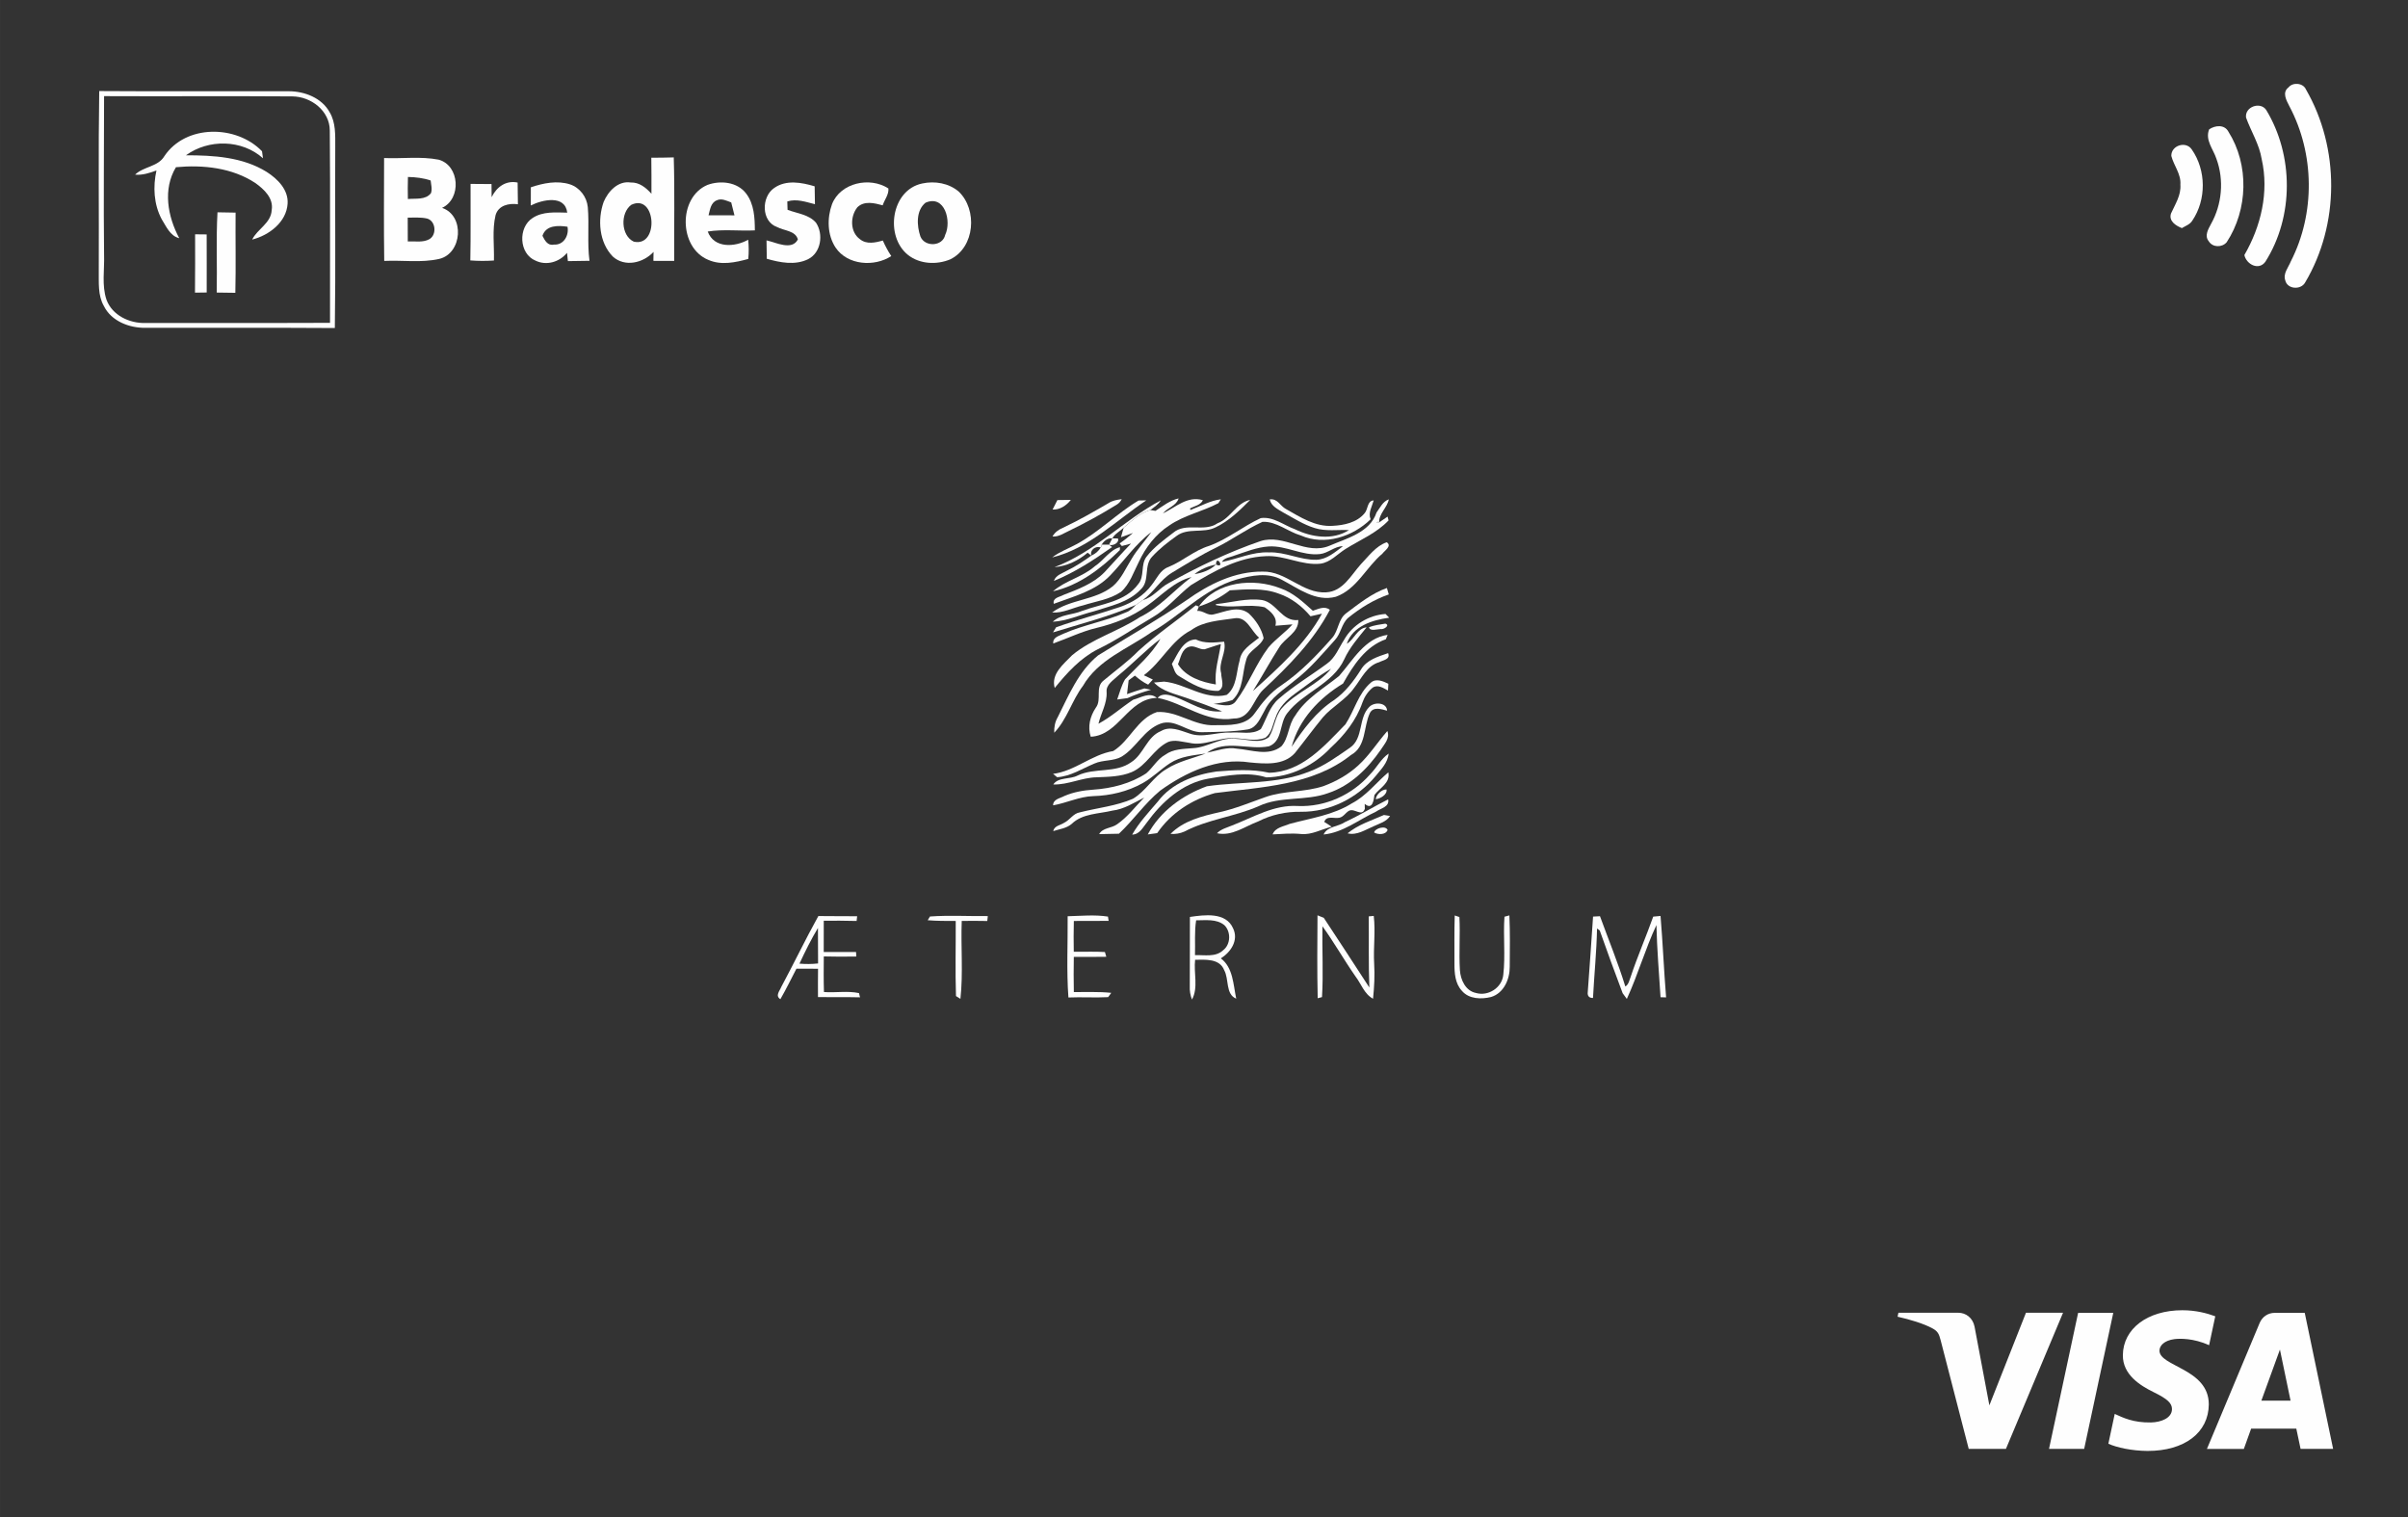 <?xml version="1.0" encoding="UTF-8"?>
<!DOCTYPE svg PUBLIC "-//W3C//DTD SVG 1.1//EN" "http://www.w3.org/Graphics/SVG/1.1/DTD/svg11.dtd">
<!-- Creator: CorelDRAW 2020 (64 Bit) -->
<svg xmlns="http://www.w3.org/2000/svg" xml:space="preserve" width="84.667mm" height="53.34mm" version="1.1" style="shape-rendering:geometricPrecision; text-rendering:geometricPrecision; image-rendering:optimizeQuality; fill-rule:evenodd; clip-rule:evenodd"
viewBox="0 0 8466.66 5334"
 xmlns:xlink="http://www.w3.org/1999/xlink"
 xmlns:xodm="http://www.corel.com/coreldraw/odm/2003">
 <rect x="0" y="0" width="8466.66" height="5334" fill="#333333" stroke="none"/>
 <defs>
  <style type="text/css">
   <![CDATA[
    .fil0 {fill:#FEFEFE;fill-rule:nonzero}
   ]]>
  </style>
 </defs>
 <g id="Camada_x0020_1">
  <g id="_2718612342784">
   <g id="__x0023_ffffffff">
   </g>
   <g id="__x0023_000000ff">
   </g>
   <g id="__x0023_828287ff">
    <path class="fil0" d="M8046.77 307.08c15.15,-18.74 51.29,-15.6 61.06,7.41 118.86,205.51 118.75,474.67 -2.92,678.94 -14.93,26.83 -62.18,23.8 -69.59,-6.96 -8.87,-24.58 10.78,-45.9 19.31,-67.45 86.31,-168.59 83.84,-378.59 -5.05,-545.6 -10.33,-20.43 -26.72,-48.38 -2.81,-66.34z"/>
    <path class="fil0" d="M7767.51 454.79c20.99,-14.26 53.66,-17.85 67.57,7.97 73.64,116.28 69.26,274.65 -6.06,389.14 -16.61,19.08 -49.49,18.52 -62.96,-3.71 -16.05,-19.41 -1.46,-42.76 8.19,-61.05 38.5,-68.7 46.13,-154.11 18.97,-228.3 -10.89,-34.35 -40.86,-66 -25.71,-104.05z"/>
    <g>
     <path class="fil0" d="M1350.48 555.69c63.76,2.7 128.86,-6.51 191.71,5.73 74.3,20.2 81.15,137.6 12.12,169.48 80.81,27.16 71.05,160.51 -9.99,179.48 -63.19,14.36 -129.07,3.92 -193.39,7.07 -1.68,-120.55 -0.67,-241.21 -0.45,-361.76l0 0zm83.85 66.56c-0.79,25.93 -0.79,51.75 -0.23,77.56 27.16,-2.81 62.18,4.15 81.26,-20.76 5.05,-14.48 0.12,-29.75 -1.12,-44.45 -25.81,-8.76 -52.86,-11.79 -79.91,-12.35l0 0zm-0.79 142.88c0,27.84 0,55.79 0.23,83.74 25.25,-1.24 52.97,4.94 76.09,-7.97 26.61,-15.72 22.56,-63.76 -7.96,-72.4 -22.34,-5.27 -45.57,-3.03 -68.36,-3.37z"/>
    </g>
    <path class="fil0" d="M2925.45 717.77c29.52,-75.43 133.34,-97.43 198.21,-55.11 2.14,21.21 -13.8,39.62 -20.09,59.26 -29.18,-7.85 -64.31,-16.84 -88.89,6.74 -25.93,32.1 -26.38,87.09 9.09,112.57 23.12,18.86 54.1,12.12 80.25,4.49 8.42,18.97 18.19,37.38 29.74,54.67 -59.37,38.94 -153.88,32.43 -195.74,-29.75 -29.41,-44.34 -30.42,-103.82 -12.57,-152.87z"/>
   </g>
   <g id="__x0023_8b8b8dff">
    <g>
     <path class="fil0" d="M347.27 952.47c1.02,-210.79 -1.79,-421.58 1.58,-632.26 222.12,1.57 444.47,0.11 666.71,0.68 55.44,0 115.94,23.34 143.66,74.07 21.44,36.14 19.53,79.58 19.53,120.1 -1.23,212.81 1.69,425.62 -1.46,638.32 -222.12,-1.58 -444.24,-0.12 -666.26,-0.68 -56.79,0.68 -119.65,-23.46 -145.91,-76.88 -21.44,-37.49 -17.29,-81.94 -17.85,-123.35l0 0zm18.64 -614.41c0.11,185.98 -2.25,371.85 0,557.72 1.79,52.64 -8.65,107.31 8.53,158.26 20.31,54.89 80.81,83.17 136.59,81.71 216.52,-0.67 432.92,0.45 649.32,-0.56 -0.56,-225.38 1.23,-450.87 -0.79,-676.13 -0.11,-69.6 -66.22,-119.88 -132.22,-120.1 -220.44,-1.69 -440.99,0.22 -661.43,-0.9z"/>
    </g>
    <path class="fil0" d="M4281.09 1839.84c45.68,-17.06 66.67,-72.96 114.71,-82.05 -36.59,36.48 -74.42,74.19 -121.67,96.42 -43.21,22 -96.98,0.22 -136.93,30.08 -30.42,21.66 -60.28,44.89 -85.53,72.39 -31.54,31.65 -7.41,85.19 -40.74,115.84 -43.33,46.24 -108.2,58.36 -165.89,77.33 -47.82,12.01 -93.61,33.56 -143.34,36.37 27.17,-26.61 69.26,-23.69 102.7,-38.05 68.02,-25.26 152.2,-31.43 198,-94.74 22.78,-27.04 7.4,-67.23 28.51,-95.4 25.7,-33.78 60.61,-59.04 94.05,-84.63 44.56,-38.27 109.1,-0.79 156.13,-33.56z"/>
    <g>
     <path class="fil0" d="M4183.78 3224.11c51.07,-7.41 126.83,-17.96 151.97,40.4 20.09,41.76 -8.31,83.4 -43.21,105.28 43.32,32.33 43.66,92.94 54.1,141.65 -38.16,-15.26 -24.8,-68.69 -42.2,-99.89 -15.83,-41.64 -66.22,-37.27 -102.37,-36.81 -5.5,46.01 12.01,98.09 -11,139.85 -5.95,-15.38 -8.53,-31.32 -7.74,-47.82 0.67,-80.92 -0.11,-161.85 0.45,-242.66l0 0zm21.88 11.89c-6.39,40.52 -2.69,81.6 -4.04,122.46 33.12,-1.24 72.18,7.97 98.89,-17.17 26.93,-20.54 28.17,-64.88 4.49,-88.23 -27.95,-23.01 -66,-16.83 -99.34,-17.06z"/>
    </g>
    <path class="fil0" d="M4632.4 3218.38c5.5,2.25 16.5,6.62 22,8.76 53.99,81.26 106.97,163.42 160.28,245.13 -3.25,-83.39 -1.12,-166.79 -2.13,-250.18 4.38,-0.45 13.25,-1.24 17.62,-1.57 6.74,55.89 -1.91,112.12 1.46,168.13 2.58,40.97 0.23,82.16 -3.93,123.02 -30.86,-16.28 -41.64,-52.42 -61.84,-78.57 -40.29,-57.8 -74.87,-119.31 -116.17,-176.22 -1.35,82.95 3.59,166.23 -1.46,249.06 -3.82,1.01 -11.34,3.03 -15.15,4.04 -2.25,-97.2 -1.35,-194.4 -0.68,-291.6z"/>
    <path class="fil0" d="M5601.27 3222.87c6.06,-0.33 18.29,-1.01 24.35,-1.35 29.86,82.28 63.42,163.43 89.12,247.16 12.13,-7.18 13.92,-22.22 18.86,-34.24 23.79,-71.49 53.99,-140.52 79.24,-211.46 6.4,-0.56 19.31,-1.68 25.7,-2.35 7.97,95.29 11.79,190.92 19.54,286.32 -4.95,-0.11 -14.71,-0.44 -19.54,-0.56 -5.38,-84.52 -12.46,-169.03 -14.48,-253.78 -39.39,84.3 -65.1,174.99 -104.04,259.73 -3.71,-5.05 -11,-15.04 -14.71,-20.09 -27.5,-73.18 -54.55,-146.59 -80.47,-220.33l-9.54 -7.07c-1.68,81.49 -9.99,162.64 -14.26,244.12 -11.89,0.23 -18.07,-5.05 -18.74,-15.94 6.62,-90.01 13.02,-180.03 18.97,-270.16z"/>
   </g>
   <g id="__x0023_818387ff">
    <path class="fil0" d="M7897.26 413.48c-5.16,-37.71 49.5,-57.46 70.6,-27.27 97.21,160.05 97.77,375.44 -2.69,534.15 -23.23,31.99 -66.67,9.32 -73.85,-23.57 58.47,-101.01 87.21,-221.67 60.94,-337.17 -8.3,-52.19 -37.37,-97.2 -55,-146.14z"/>
   </g>
   <g id="__x0023_828387ff">
    <path class="fil0" d="M577.93 549.07c75.09,-112.35 253.33,-110.56 343.35,-17.17 0.78,6.17 2.46,18.4 3.36,24.58 -73.85,-66.33 -191.48,-68.13 -270.83,-10.44 96.75,0 199.22,5.84 283.74,58.36 38.27,24.47 76.99,62.64 73.63,111.91 -4.15,65.1 -65.44,111.12 -124.48,126.05 18.08,-37.38 66.11,-57.25 68.58,-103.38 7.07,-41.98 -26.6,-73.18 -57.24,-95.29 -81.82,-53.99 -183.85,-64.65 -279.37,-55.79 -46.8,77.56 -29.18,173.64 11.56,249.63 -32.1,-7.63 -46.02,-41.75 -61.95,-67.12 -27.73,-52.3 -30.76,-113.93 -18.19,-170.94 -24.13,8.64 -49.04,17.17 -75.09,14.59 29.97,-29.07 80.71,-27.28 102.93,-64.99z"/>
    <path class="fil0" d="M7634.51 548.28c-0.9,-37.03 51.29,-53.53 71.83,-22.89 50.96,72.95 51.86,176.78 1.91,250.41 -8.19,13.47 -24.02,18.52 -36.59,26.26 -21.1,-8.3 -47.48,-24.92 -38.05,-51.85 14.48,-32.22 35.58,-63.76 32.78,-100.79 2.91,-37.27 -23.12,-66.9 -31.88,-101.14z"/>
    <g>
     <path class="fil0" d="M2290.05 554.57c26.38,0 52.64,-0.34 78.9,-1.12 3.71,121.33 0.79,242.66 1.58,363.88 -24.47,0.23 -48.83,0.12 -73.18,-0.11 0.11,-7.86 0.33,-23.68 0.56,-31.54 -36.14,39.17 -101.13,54.77 -143.33,16.28 -48.04,-49.39 -54.22,-128.97 -32.22,-191.71 15.72,-37.49 50.74,-75.43 95.3,-68.58 30.19,-1.12 53.98,18.41 72.84,39.62 0.22,-42.2 0.11,-84.52 -0.45,-126.72l0 0zm-70.37 165.56c-39.4,28.73 -36.71,108.42 8.64,129.52 89.9,20.65 78.68,-171.16 -8.64,-129.52z"/>
    </g>
    <g>
     <path class="fil0" d="M1866.45 658.51c44,-14.71 92.83,-24.81 138.17,-10.11 34.23,11.57 58.59,44.11 62.07,79.69 5.5,62.86 -2.35,126.16 5.95,188.91 -25.37,0.22 -50.62,0.45 -75.88,1.12 -0.78,-7.3 -2.35,-21.89 -3.14,-29.19 -26.37,32.44 -72.28,46.25 -110.89,27.39 -58.37,-24.13 -61.85,-116.84 -10.1,-149.84 35.91,-23.79 80.92,-19.53 121.78,-18.74 -7.52,-63.76 -88,-45.68 -128.07,-25.26 0.11,-21.32 0.23,-42.65 0.11,-63.97l0 0zm40.86 170.6c7.97,15.94 18.41,35.92 40.18,30.87 34.23,2.47 53.88,-31.99 47.82,-62.74 -32.33,-4.83 -75.66,-6.18 -88,31.87z"/>
    </g>
    <g>
     <path class="fil0" d="M2487.48 650.2c45.57,-16.72 105.17,-10.66 136.04,30.42 28.17,36.92 30.3,84.96 30.64,129.41 -55.22,2.7 -111,-4.71 -165.78,4.04 22,60.05 95.85,55.11 142.21,28.85 2.36,22.45 2.58,45.01 0.34,67.57 -45.46,12.46 -95.74,23.23 -140.76,3.14 -103.82,-42.76 -106.4,-219.54 -2.69,-263.43l0 0zm3.82 106.74c30.3,0.22 60.72,0.22 91.14,0.22 -3.93,-15.15 -7.75,-30.3 -11.45,-45.45 -16.16,-5.73 -33.56,-15.49 -50.73,-7.41 -21.44,8.42 -23.8,33.56 -28.96,52.64z"/>
    </g>
    <path class="fil0" d="M762 1028.68c1.91,-94.06 -2.58,-188.34 2.7,-282.18 21.1,0.56 42.42,0.9 63.64,1.13 -0.79,93.94 1.35,188 -0.9,281.95 -21.78,-0.46 -43.66,-0.68 -65.44,-0.9z"/>
   </g>
   <g id="__x0023_000102ff">
   </g>
   <g id="__x0023_838386ff">
    <path class="fil0" d="M1728.62 693.3c16.95,-35.47 50.29,-60.16 91.37,-51.41 0.56,25.48 0.78,50.85 1.01,76.33 -31.54,-4.38 -68.58,3.59 -78.57,38.27 -12.35,52.08 -4.27,106.41 -5.73,159.49 -27.72,1.91 -55.45,1.91 -83.06,-0.33 1.91,-89.68 0.45,-179.36 0.9,-269.04 24.47,0.34 49.05,0.56 73.63,0.56 0.12,15.38 0.34,30.75 0.45,46.13z"/>
    <path class="fil0" d="M3269.8 3222.54c67.57,-4.83 135.59,-0.68 203.38,-1.46 -0.56,4.37 -1.46,13.01 -1.91,17.28 -29.97,-0.56 -59.93,-0.67 -89.79,-0.22 -3.48,91.25 5.39,183.29 -4.6,273.98l-15.6 -9.77c-2.92,-87.88 -0.45,-176.1 -0.9,-264.1 -32.89,-0.11 -65.77,0.22 -98.55,-2.58l7.97 -13.13z"/>
   </g>
   <g id="__x0023_828286ff">
    <path class="fil0" d="M2721.84 661.2c41.98,-29.97 96.53,-19.87 142.55,-6.06 0.33,20.99 0.67,41.98 1.01,62.97 -31.77,-7.97 -64.43,-20.1 -97.21,-9.77 0.23,7.41 0.68,22.11 0.91,29.41 33.89,13.02 75.08,16.27 100,45.34 27.05,40.3 17.85,105.62 -28.06,128.41 -45.79,22.22 -98.32,11.78 -145.01,-1.58 -0.34,-21.55 -0.68,-43.21 -0.9,-64.76 32.88,7.19 89.45,37.04 110.22,-3.25 -8.53,-31.43 -48.94,-30.31 -73.18,-43.66 -56.01,-19.65 -55.67,-105.96 -10.33,-137.05z"/>
   </g>
   <g id="__x0023_818286ff">
    <g>
     <path class="fil0" d="M3242.64 645.15c44,-9.54 93.16,-1.35 128.07,28.28 67,63.87 57.13,196.09 -29.3,238.4 -47.59,19.98 -107.08,17.4 -148.61,-15.26 -82.49,-65.55 -59.82,-228.63 49.84,-251.42l0 0zm11.45 67.68c-33.9,27.61 -30.76,80.81 -17.96,118.42 14.93,38.16 78.34,36.02 87.21,-5.39 22.9,-47.14 -0.9,-142.88 -69.25,-113.03z"/>
    </g>
   </g>
   <g id="__x0023_010303ff">
   </g>
   <g id="__x0023_000002ff">
   </g>
   <g id="__x0023_7f8386ff">
    <path class="fil0" d="M686.02 823.84c10.1,0.11 30.42,0.33 40.63,0.44 0.45,68.02 0,136.15 0.11,204.17 -10.32,0.11 -30.87,0.45 -41.19,0.56 0.67,-68.46 0.67,-136.82 0.45,-205.17z"/>
   </g>
   <g id="__x0023_8d8d8fff">
    <path class="fil0" d="M3717.87 1758.35c15.71,-0.45 31.42,-0.67 47.25,-0.67 -15.15,19.64 -38.5,35.24 -64.2,34.01 5.5,-11.22 11.22,-22.34 16.95,-33.34z"/>
    <g>
     <path class="fil0" d="M4464.49 1756c27.5,-4.05 36.82,23.45 57.36,34.01 50.39,28.5 103.15,63.08 163.65,58.92 40.29,-2.02 85.07,-11.34 112.23,-44 12.91,-13.91 8.76,-44.22 32.22,-45.34 -5.95,21.66 -20.21,43.44 -10.78,66.33 -62.85,61.29 -161.62,93.72 -245.24,56.91 -45.8,-13.25 -85.98,-50.28 -134.8,-48.04 -56.35,25.48 -106.41,62.63 -161.86,90.02 -54.43,26.26 -105.73,58.14 -157.36,89.34 -40.4,24.69 -63.52,68.24 -101.69,95.74 -8.08,5.5 -16.05,11.11 -23.9,16.84 -93.84,41.3 -194.07,66.56 -291.83,96.86 2.69,-4.49 8.08,-13.35 10.77,-17.85 73.75,-26.59 149.96,-46.24 224.26,-71.38 43.44,-14.93 84.29,-40.29 112.02,-77.67 17.96,-22.22 29.52,-52.64 58.59,-62.97 50.06,-20.31 90.91,-58.36 142.88,-74.19 65.21,-23.46 119.31,-68.8 181.83,-97.76 44.11,-6.4 80.93,25.14 120.43,39.17 58.37,28.4 132.34,39.62 189.69,2.92 -39.96,-1.8 -80.92,5.05 -119.65,-6.96 -39.95,-12.12 -75.2,-35.13 -111.45,-55 -18.86,-11.44 -42.21,-21.99 -47.37,-45.9l0 0zm284.98 98.88c5.05,3.93 5.05,3.93 0,0z"/>
    </g>
    <path class="fil0" d="M4784.83 1983.96c27.38,-28.29 52.3,-63.64 90.8,-77.34 19.87,12.69 -7.41,29.52 -15.15,40.19 -57.02,47.7 -90.24,125.37 -163.65,151.52 -70.04,18.63 -131.1,-28.73 -189.35,-59.49 -48.94,-27.38 -107.19,-15.37 -158.37,-1.57 -115.95,33.11 -197.88,127.4 -300.36,185.54 -83.62,58.47 -187.78,96.41 -241.09,188.9 -39.17,51.63 -55.78,117.85 -100.91,164.66 -0.78,-19.09 2.47,-37.83 12.24,-54.44 38.72,-76.89 73.18,-161.63 141.76,-217.3 103.93,-64.43 210.11,-125.37 311.24,-194.29 78.12,-55.89 169.26,-101.58 267.58,-100.45 82.39,-2.36 140.53,78.11 223.48,72.84 58.81,-3.26 86.98,-60.05 121.78,-98.77z"/>
    <g>
     <path class="fil0" d="M4120.36 2334.37c20.54,-33.56 37.6,-83.73 83.62,-86.2 31.54,15.6 66.11,11 100.01,8.08 9.76,37.83 -21.44,72.96 -10.22,111.24 0,20.54 14.48,49.27 -9.65,61.73 -50.4,1.57 -95.85,-25.48 -137.27,-51.07 -16.84,-8.42 -19.42,-28.29 -26.49,-43.78l0 0zm115.16 -51.4c-18.97,1.9 -35.47,-15.16 -54.44,-8.87 -26.82,8.08 -29.4,39.51 -39.28,61.28 27.27,44.79 83.84,63.42 133.12,71.28 -5.05,-48.83 10.77,-94.62 17.73,-141.99 -19.42,5.16 -38.05,12.57 -57.13,18.3z"/>
    </g>
    <path class="fil0" d="M4820.41 2399.92c18.07,-15.71 42.65,-4.6 61.06,4.27 -0.23,5.95 -0.9,17.84 -1.24,23.91 -16.38,-8.76 -35.35,-22.34 -53.76,-10.33 -16.73,13.47 -28.85,32.1 -36.03,52.19 -21.44,62.41 -63.53,115.27 -111.68,159.27 -58.25,61.96 -140.41,102.92 -226.17,104.16 -66.56,-20.88 -137.15,-6.62 -204.16,4.49 -91.36,16.16 -163.2,81.6 -215.95,154.22 -14.15,17.28 -25.59,42.09 -51.75,42.54 24.58,-42.88 58.48,-79.02 90.47,-116.4 48.15,-64.08 128.85,-94.39 205.74,-105.5 61.62,-4.72 124.36,-9.43 185.31,4.37 115.27,-2.24 194.4,-94.28 268.36,-170.26 31.66,-47.71 44.68,-108.54 89.8,-146.93z"/>
    <path class="fil0" d="M4814.57 2485.56c17.18,-18.07 60.95,-16.5 62.52,13.25 -19.87,-5.17 -48.38,-15.38 -60.5,8.3 -23.12,48.49 -12.01,117.74 -66.56,147.71 -135.13,107.42 -314.72,112.47 -478.37,133.79 -81.15,22.67 -155.12,70.6 -202.82,140.64 -8.3,1.23 -24.91,3.59 -33.22,4.83 43.21,-81.27 122.79,-138.51 207.76,-169.37 120.21,-17.52 246.81,-5.73 361.52,-52.31 51.75,-19.19 96.53,-52.3 141.54,-83.28 48.38,-33 28.62,-104.61 68.13,-143.56z"/>
    <g>
     <path class="fil0" d="M2877.41 3220.96c45.45,0.9 90.91,0 136.37,0.68 -0.45,4.15 -1.46,12.45 -1.91,16.61 -38.5,-1.12 -77,-1.01 -115.49,-0.9 -0.23,36.7 -0.34,73.41 -0.12,110.11 37.83,0 75.77,-0.11 113.59,-0.11 0.34,3.92 0.79,12.01 1.01,15.93 -38.16,0.79 -76.32,0.57 -114.37,-0.33 -0.34,41.64 -0.79,83.39 0.56,125.15 40.74,3.14 83.39,-4.83 123.24,3.81 0.9,3.71 2.69,11.11 3.59,14.82 -49.27,-1.24 -98.55,-0.11 -147.82,-0.79 -0.11,-33.33 -0.22,-66.55 0.22,-99.67 -25.36,-0.11 -50.73,-0.33 -75.98,-0.22 -18.63,35.92 -36.26,72.28 -56.46,107.3 -19.42,-12.23 -1.79,-29.74 3.25,-43.32 44.34,-82.5 84.75,-167.13 130.32,-249.07l0 0zm-66.45 167.35c21.77,1.8 43.66,1.8 65.44,-0.67 -0.68,-41.53 0.22,-83.17 -0.45,-124.7 -24.25,40.41 -45.12,82.61 -64.99,125.37z"/>
    </g>
    <path class="fil0" d="M5114.93 3218.94c4.15,1.35 12.23,4.04 16.39,5.5 3.25,62.18 -2.03,124.59 1.79,186.88 2.25,34.01 19.87,72.85 56.68,80.14 42.99,12.46 91.37,-18.63 95.86,-63.64 7.85,-67.9 -0.68,-136.48 4.15,-204.5l17.28 -4.6c2.58,60.05 1.8,120.1 1.24,180.14 0.45,43.78 -20.65,93.28 -65.66,106.75 -34.35,8.53 -77.67,7.52 -102.37,-21.55 -24.13,-25.59 -26.48,-62.75 -26.37,-95.86 0.22,-56.45 -0.9,-112.91 1.01,-169.26z"/>
   </g>
   <g id="__x0023_919296ff">
    <path class="fil0" d="M3897.11 1769.35c13.92,-9.31 30.53,-12.12 46.92,-14.14 -4.04,8.31 -10.1,14.71 -17.96,19.31 -53.99,33.67 -109.77,64.09 -166.9,91.81 -18.74,8.42 -36.81,22.11 -58.48,19.98 8.08,-14.59 21.33,-24.13 36.37,-30.42 54.88,-25.81 107.64,-55.9 160.05,-86.54z"/>
    <path class="fil0" d="M3784.76 1913.7c78.79,-42.43 141.87,-108.09 218.42,-153.78 6.74,-0.11 20.43,-0.44 27.16,-0.56 -106.63,71.39 -203.04,169.6 -330.88,200.69 25.7,-20.09 56.9,-30.87 85.3,-46.35z"/>
    <path class="fil0" d="M4837.13 2810.05c1.57,-15.83 21.55,-35.13 37.94,-34.12 3.14,18.07 -22.22,32.89 -37.94,34.12z"/>
    <path class="fil0" d="M4728.71 2890.75c52.08,-24.02 100.9,-54.32 152.08,-80.14 5.39,26.83 -26.26,31.21 -42.31,43.1 -60.72,28.06 -116.4,74.08 -184.64,80.48 13.14,-29.18 51.18,-27.05 74.87,-43.44z"/>
    <path class="fil0" d="M4738.14 2930.15c36.81,-30.65 84.51,-45.24 127.95,-64.54 5.39,0.9 16.16,2.69 21.55,3.48 -13.13,20.54 -37.26,26.26 -57.8,36.14 -29.41,12.12 -58.26,33 -91.7,24.92z"/>
   </g>
   <g id="__x0023_cccdcfff">
    <path class="fil0" d="M3707.65 1994.17c139.63,-51.86 243.68,-165.44 373.88,-234.81 -9.1,14.48 -23.46,24.02 -37.04,33.9 -36.59,10.66 -65.44,37.94 -93.72,62.3 -13.02,12.57 -30.76,20.98 -39.74,37.37 -15.71,-2.24 -29.96,9.2 -37.49,22 -0.89,2.58 -2.69,7.63 -3.59,10.21 -17.4,-7.4 -39.51,9.55 -32.66,28.4l-13.02 -10.21c-32.66,27.61 -73.63,47.59 -116.62,50.84z"/>
   </g>
   <g id="__x0023_5a5b5dff">
    <path class="fil0" d="M4062.67 1796.29c25.82,-16.84 50.62,-36.7 81.38,-43.77 -7.86,26.15 -39.06,32.55 -55.23,52.64 45.46,-21.55 85.53,-62.63 140.64,-46.36 -8.53,17.74 -29.75,20.32 -45.23,28.96l1.34 5.5c35.36,-13.13 68.81,-32.89 106.97,-37.6l-8.64 13.58c-56.12,29.63 -120.55,42.2 -173.19,78.68 -47.37,30.53 -82.61,76.66 -106.29,127.28 -18.75,36.37 -31.43,78.35 -63.19,106.07 -39.51,26.83 -88.23,33 -132.79,47.25 -36.36,8.42 -70.93,27.84 -109.09,25.15 62.29,-47.03 151.63,-42.21 213.37,-92.38 30.08,-25.81 45.46,-63.41 66.11,-96.3 19.75,-33.67 46.91,-62.07 69.25,-94.06 -56.12,42.43 -95.85,101.47 -144.01,151.75 -52.75,55.67 -129.63,74.42 -199,100.46 -4.83,-21.67 20.54,-23.57 33.56,-31.09 51.29,-19.87 105.17,-39.51 144.46,-79.69 31.42,-33.45 61.73,-68.02 93.6,-101.13 1.35,-1.57 3.93,-4.61 5.28,-6.06 1.68,-2.02 4.94,-6.06 6.62,-8.09 5.95,-7.18 5.95,-7.18 0,0 -1.68,2.03 -4.94,6.07 -6.62,8.09 -1.35,1.45 -3.93,4.49 -5.28,6.06 -8.08,2.13 -24.13,6.51 -32.21,8.64l-7.86 -9.09c16.5,-11.11 31.88,-23.69 46.92,-36.82 -10.55,3.82 -31.65,11.23 -42.2,15.04l9.43 -33.44c28.28,-24.36 57.13,-51.64 93.72,-62.3l18.18 3.03z"/>
   </g>
   <g id="__x0023_8a8b8dff">
    <g>
     <path class="fil0" d="M4839.94 1802.13c12.46,-16.84 21.88,-38.84 43.21,-46.36 -5.72,29.63 -35.24,50.51 -34.01,81.15l-4.6 -2.47 -4.6 4.72c0.11,1.79 0.45,5.39 0.67,7.18l-0.67 -7.18c2.24,-0.56 6.96,-1.69 9.2,-2.25 7.41,-5.05 22.23,-15.37 29.63,-20.43l3.48 13.36c-41.75,44.45 -99.67,68.24 -150.62,100.01 -29.19,18.07 -53.66,47.48 -89.24,52.19 -65.66,6.96 -126.27,-30.42 -191.82,-26.49 -96.97,3.7 -182.95,52.98 -263.43,102.14 -46.46,36.14 -83.73,83.73 -135.36,113.25 -63.75,37.38 -124.58,79.58 -191.37,111.68 -61.73,31.2 -108.98,83.4 -151.97,136.37 -13.81,-49.49 30.86,-83.5 61.06,-115.05 70.71,-58.7 162.07,-83.61 238.28,-133.9 70.15,-34.12 120.21,-95.06 181.83,-141.08 -61.95,15.6 -105.73,65.32 -156.23,100.9 -52.87,38.95 -115.05,62.97 -178.47,78.12 -52.53,12.68 -101.01,36.7 -151.63,54.55 -2.14,-23.01 22.1,-26.49 36.81,-34.68 70.71,-31.09 147.71,-43.78 218.42,-74.53 14.7,-4.72 25.14,-16.16 35.81,-26.6 7.85,-5.73 15.82,-11.34 23.9,-16.84 36.71,-9.31 58.59,-42.87 91.14,-59.71 103.49,-57.92 210.9,-109.1 323.14,-147.71 82.05,-25.93 160.62,51.07 242.44,16.28 60.84,-26.38 141.76,-46.14 165,-116.62l0 0zm-500.15 151.52c-14.81,6.4 -34.9,6.63 -43.55,22.34 55.23,-10.33 107.98,-36.37 165.33,-33.68 57.36,-2.35 110.11,27.51 167.24,25.94 36.59,-1.13 65.22,-26.94 93.05,-47.71 -29.52,0.11 -51.97,24.58 -80.81,27.61 -62.07,7.07 -118.3,-30.53 -180.04,-26.71 -42.2,2.69 -81.6,19.19 -121.22,32.21l0 0zm-64.2 31.43c33.79,15.82 0.34,-37.82 0,0l0 0zm-75.65 33.67c27.72,-4.26 55,-14.03 75.65,-33.67 -27.5,5.16 -53.76,16.16 -75.65,33.67z"/>
    </g>
   </g>
   <g id="__x0023_a6a8acff">
   </g>
   <g id="__x0023_b1b2b6ff">
   </g>
   <g id="__x0023_d7d8daff">
   </g>
   <g id="__x0023_bebfc2ff">
   </g>
   <g id="__x0023_fafafaff">
   </g>
   <g id="__x0023_929497ff">
   </g>
   <g id="__x0023_9c9ea1ff">
   </g>
   <g id="__x0023_1f1f21ff">
   </g>
   <g id="__x0023_c9caccff">
   </g>
   <g id="__x0023_eaebecff">
   </g>
   <g id="__x0023_070709ff">
    <path class="fil0" d="M4844.54 1834.45l4.6 2.47c-2.24,0.56 -6.96,1.69 -9.2,2.25l4.6 -4.72z"/>
   </g>
   <g id="__x0023_d8d9dbff">
   </g>
   <g id="__x0023_19191bff">
    <path class="fil0" d="M4840.61 1846.35c-0.22,-1.79 -0.56,-5.39 -0.67,-7.18l0.67 7.18z"/>
   </g>
   <g id="__x0023_252628ff">
    <path class="fil0" d="M4749.47 1854.88c5.05,3.93 5.05,3.93 0,0z"/>
   </g>
   <g id="__x0023_e2e3e7ff">
    <path class="fil0" d="M3930.67 1893.38c9.43,-5.16 9.43,-5.16 0,0z"/>
   </g>
   <g id="__x0023_1a1b1dff">
    <path class="fil0" d="M3988.59 1897.08c5.95,-7.18 5.95,-7.18 0,0z"/>
   </g>
   <g id="__x0023_8e8f93ff">
    <path class="fil0" d="M3911.03 1892.93c4.94,0.11 14.71,0.34 19.64,0.45 6.4,15.26 -19.41,27.95 -31.31,21.77 2.92,-5.61 8.76,-16.72 11.67,-22.22z"/>
    <path class="fil0" d="M4817.49 2722.5c23.12,-23.01 37.71,-54.1 64.99,-72.73 -2.92,32.77 -27.28,55.9 -46.58,80.03 -63.64,76.55 -160.73,125.48 -260.96,124.59 -52.76,-1.13 -104.72,10.32 -151.64,34.23 -46.8,17.28 -91.7,52.64 -144.23,41.19 14.37,-14.93 35.02,-19.75 53.54,-27.5 74.64,-28.95 147.26,-73.4 230.54,-68.24 96.3,4.15 191.37,-39.29 254.34,-111.57z"/>
   </g>
   <g id="__x0023_121315ff">
    <path class="fil0" d="M3981.97 1905.17c1.68,-2.02 4.94,-6.06 6.62,-8.09 -1.68,2.03 -4.94,6.07 -6.62,8.09z"/>
   </g>
   <g id="__x0023_0c0d0fff">
    <path class="fil0" d="M3976.69 1911.23c1.35,-1.57 3.93,-4.61 5.28,-6.06 -1.35,1.45 -3.93,4.49 -5.28,6.06z"/>
   </g>
   <g id="__x0023_111214ff">
    <path class="fil0" d="M3869.95 1925.14c0.9,-2.58 2.7,-7.63 3.59,-10.21l1.24 5.61 -4.83 4.6z"/>
   </g>
   <g id="__x0023_7e7f83ff">
    <path class="fil0" d="M3873.54 1914.93c6.51,0.11 19.31,0.11 25.82,0.22l10.78 8.42c-64.54,45.57 -131.21,89.23 -204.62,118.98 7.07,-20.88 29.63,-26.27 46.58,-36.37 30.19,-14.48 57.92,-33.22 85.19,-52.64 13.58,-5.95 25.25,-15.38 32.66,-28.4l4.83 -4.6 -1.24 -5.61z"/>
    <path class="fil0" d="M3753.9 3221.64c47.14,-1.12 94.84,-6.06 141.76,1.23 0.56,3.71 1.79,11.34 2.35,15.04 -40.85,0.23 -81.6,0 -122.34,0.34 -0.9,36.03 -0.9,72.17 -0.23,108.2 36.49,0.78 72.96,-1.35 109.44,1.01 1.23,4.27 3.7,12.57 4.94,16.72 -38.05,0.68 -76.21,0.34 -114.26,0.34 -0.56,41.19 -0.9,82.5 0.11,123.69 43.88,0.56 87.77,-1.91 131.55,2.8 -2.81,3.71 -8.31,11.34 -11,15.05 -46.47,2.47 -93.05,-0.79 -139.63,1.23 -6.96,-94.95 -1.91,-190.47 -2.69,-285.65z"/>
   </g>
   <g id="__x0023_808183ff">
    <path class="fil0" d="M3937.86 1923.91c1.68,-1.01 4.94,-3.03 6.62,-4.04 -1.68,1.01 -4.94,3.03 -6.62,4.04z"/>
   </g>
   <g id="__x0023_010103ff">
   </g>
   <g id="__x0023_848587ff">
    <path class="fil0" d="M3849.41 1991.03c30.98,-19.98 52.64,-57.92 88.45,-67.12l-0.45 10.32c-66,64.77 -143.45,124.48 -235.03,144.91 43.32,-37.83 103.37,-49.72 147.03,-88.11z"/>
    <path class="fil0" d="M4732.97 2156.47c45.12,-33.67 89.68,-69.93 143.45,-89.01 2.13,7.53 4.37,15.04 6.62,22.68 -52.64,18.18 -100.35,47.81 -143.33,82.72 -22.9,20.88 -25.03,55.33 -46.13,77.67 -44.45,49.27 -87.21,100.79 -140.19,141.31 -38.28,32.21 -84.18,59.27 -106.63,105.96 -15.04,24.91 -25.93,59.48 -57.92,66.67 -53.87,8.86 -108.87,9.2 -163.31,10.1 -50.73,1.12 -93.38,-48.71 -144.9,-30.2 -58.26,21.22 -84.74,83.96 -135.81,115.39 -29.52,17.51 -66.11,11.22 -96.98,25.03 -42.88,17.85 -83.51,44.9 -130.87,48.04 -3.59,-2.92 -10.78,-8.87 -14.37,-11.79 76.77,-9.54 135.48,-67.68 211.58,-80.25 58.81,-36.14 84.74,-114.26 153.54,-137.04 71.72,-5.28 131.77,49.94 203.49,46.13 48.38,-0.34 109.44,3.59 140.42,-41.87 26.15,-37.38 55.22,-73.18 93.94,-98.43 68.24,-46.47 125.26,-106.41 179.59,-168.03 21.32,-25.25 20.2,-64.42 47.81,-85.08z"/>
   </g>
   <g id="__x0023_e0e2e2ff">
   </g>
   <g id="__x0023_313133ff">
   </g>
   <g id="__x0023_ebecedff">
   </g>
   <g id="__x0023_6b6c6eff">
    <g>
     <path class="fil0" d="M4215.09 2132.68c61.96,-88.67 191.93,-101.58 287.56,-63.98 44.45,15.38 79.02,47.93 113.37,78.79 19.19,-6.06 41.08,-18.18 59.82,-3.25 -57.35,109.32 -145.35,197.88 -234.69,281.27 -35.14,33.34 -43.22,102.03 -103.15,100.91 -97.88,15.82 -176.45,-55.23 -267.59,-72.51 15.49,-18.86 41.08,-10.44 60.39,-3.93 54.32,19.98 105.17,57.69 166.01,51.18 -40.97,-17.06 -82.62,-32.1 -124.37,-46.91 -39.84,-14.6 -84.51,-22 -114.93,-54.33 8.86,-0.78 26.6,-2.47 35.46,-3.25 75.32,6.84 142.89,66.22 220.22,46.69 36.26,-28.06 33.22,-80.25 45.35,-120.66 4.94,-38.5 41.53,-58.37 68.58,-80.59 -28.96,-23.23 -42.54,-76.32 -87.89,-67.91 -51.74,7.75 -107.64,9.88 -151.52,41.87 -70.15,36.37 -103.71,112.24 -166.01,158.26 10.55,4.94 21.1,9.99 31.76,15.04 -4.15,4.49 -12.34,13.47 -16.49,17.96 -17.29,-8.08 -32.44,-19.53 -46.7,-31.76 -5.5,4.15 -16.5,12.46 -21.99,16.61 -1.91,16.05 -3.82,32.32 -5.62,48.49 20.21,-7.19 40.63,-13.92 61.17,-20.1 5.84,1.24 17.29,3.6 23.13,4.72 -28.29,7.97 -56.13,17.29 -82.72,29.41 -9.1,1.23 -27.17,3.7 -36.15,4.94 8.53,-23.69 14.71,-48.83 27.5,-70.72 42.99,-46.02 93.05,-87.1 124.48,-142.54 -52.19,39.73 -97.54,87.66 -148.39,129.19 -16.83,16.5 -43.55,31.09 -40.74,58.36 1.91,39.4 -19.87,73.52 -28.73,110.78 44,-23.34 80.81,-57.24 122.23,-84.4 26.6,-6.85 57.91,-28.62 83.06,-6.29 -101.7,2.02 -132.9,131.55 -232.34,136.49 -11.68,-35.47 -2.36,-71.95 17.84,-102.14 22.12,-28.62 -4.04,-72.06 27.84,-95.97 40.74,-34.34 84.29,-65.32 121.78,-103.6 63.53,-57.91 135.25,-106.18 201.92,-160.5 2.7,1.12 7.86,3.25 10.55,4.38 -1.46,3.81 -4.26,11.56 -5.72,15.37 20.76,-2.02 36.59,17.74 57.13,12.35 40.29,-8.75 86.65,-32.66 124.48,-3.37 24.24,23.12 45.23,53.88 52.08,86.88 -11.79,30.75 -52.2,41.86 -60.95,74.86 -15.04,47.48 -9.32,106.4 -48.83,142.77 -21.32,7.63 -44.22,9.54 -66.33,13.92 26.26,0.56 61.06,15.49 79.24,-11.11 44.34,-58.7 69.48,-129.53 113.93,-188.12 25.36,-29.74 58.47,-51.52 84.4,-80.81 -20.2,1.35 -40.18,3.14 -60.16,4.83 8.3,-29.52 -15.94,-50.29 -37.72,-64.99 -56.11,-13.14 -115.49,5.05 -171.39,-7.63l0 -3.49c53.99,-5.16 108.2,-22.1 162.98,-14.14 50.96,9.77 69.14,76.66 126.61,70.15 1.79,44.56 -47.15,62.52 -67.46,96.53 -32.1,50.06 -60.39,102.48 -91.93,152.99 89.91,-81.49 183.52,-164.21 242.67,-271.85 -10.1,2.36 -30.2,6.85 -40.3,9.09 -29.85,-35.47 -67.57,-64.99 -111.9,-79.69 -54.88,-20.54 -114.49,-15.15 -171.62,-11.56 -32.66,25.25 -70.04,44.44 -109.21,57.02l0 0zm-165.78 180.71c5.62,5.83 5.62,5.83 0,0z"/>
    </g>
   </g>
   <g id="__x0023_adaeb2ff">
   </g>
   <g id="__x0023_bcbdc0ff">
   </g>
   <g id="__x0023_fbfbfcff">
   </g>
   <g id="__x0023_e5e6e8ff">
   </g>
   <g id="__x0023_cacbcdff">
   </g>
   <g id="__x0023_b3b3b6ff">
   </g>
   <g id="__x0023_2e2e30ff">
   </g>
   <g id="__x0023_c7c9caff">
   </g>
   <g id="__x0023_737476ff">
    <path class="fil0" d="M4726.69 2248.4c29.18,-51.52 86.2,-85.64 144.9,-89.57 3.14,3.25 9.54,9.88 12.8,13.13 -58.82,8.08 -127.96,29.07 -149.06,91.7 26.6,-15.26 36.81,-54.77 69.81,-57.92 -28.73,35.58 -59.37,70.27 -78.57,112.25 -40.63,87.99 -144.79,115.94 -201.02,190.24 -27.95,35.36 -15.04,97.54 -63.98,115.95 -71.83,14.14 -151.63,-25.26 -217.29,22.11 34.79,-6.29 69.25,-20.76 105.17,-13.8 51.18,4.04 110.67,27.83 156.01,-8.31 26.6,-30.31 23.8,-75.65 48.38,-107.64 37.15,-60.83 100.68,-96.08 154.44,-139.63 48.71,-55.33 90.47,-133.45 170.6,-144.68 -1.45,3.93 -4.6,11.68 -6.17,15.49 -71.83,25.15 -115.16,92.6 -150.51,155.79 -83.51,50.62 -155.23,125.94 -180.71,222.35 40.85,-61.84 86.42,-123.58 149.39,-164.43 39.29,-27.95 68.69,-66.45 94.17,-106.85 20.09,-34.35 60.27,-45.91 95.63,-58.03 8.87,22.56 -18.18,24.47 -31.2,31.76 -43.66,12.46 -62.18,57.24 -88,90.13 -29.41,42.2 -77.33,65.55 -110.44,104.16 -33.68,41.08 -65.1,84.07 -98.33,125.49 -39.62,44.11 -104.94,37.82 -158.14,32.77 -114.04,-17.51 -224.93,34.12 -315.29,99.11 -54.21,44.78 -94.06,103.6 -145.13,151.53 -23.12,0.67 -46.35,1.23 -69.47,1.45 12.34,-23.12 43.55,-20.2 63.08,-34.68 36.92,-25.48 63.98,-62.29 95.29,-93.94 -35.92,18.29 -70.82,40.96 -111.79,45.9 -48.49,11.79 -105.06,9.77 -143.11,46.69 -18.07,15.72 -43.1,18.3 -64.99,25.37 3.82,-18.86 24.58,-20.31 37.83,-28.96 20.54,-9.65 32.32,-33.33 56.12,-37.04 62.07,-15.93 127.28,-22 186.54,-47.81 45.69,-27.16 71.72,-78.01 118.08,-104.61 41.98,-27.05 91.25,-37.04 137.49,-54.32 -42.76,6.17 -88.33,9.65 -125.37,34 -33.33,21.67 -61.28,50.74 -96.19,70.04 -52.86,29.75 -113.47,44 -173.97,45.68 -48.83,1.58 -93.39,24.14 -140.98,32.44 0,-22.22 25.03,-24.58 39.85,-33 31.99,-13.69 66.67,-19.86 101.24,-22.11 65.32,-4.49 131.44,-21.21 186.54,-57.58 23.69,-20.31 38.73,-49.83 66.79,-65.32 27.95,-20.54 63.41,-20.09 96.41,-23.01 53.77,-2.36 100.46,-41.08 155.57,-32.55 37.04,0.78 79.8,18.97 112.58,-6.51 19.64,-31.2 20.54,-71.27 44.33,-100.34 48.94,-57.36 126.5,-81.27 173.97,-139.86 0.79,-0.89 2.25,-2.8 3.03,-3.7l-3.03 3.7c-45,25.37 -85.41,57.92 -127.17,88 -29.4,21.44 -56.56,48.6 -68.01,84.07 -10.1,24.02 -13.02,53.31 -35.24,70.15 -35.36,15.26 -74.09,2.47 -110.79,1.91 -53.65,-3.82 -104.16,29.41 -157.92,16.16 -24.13,-3.03 -49.84,-12.12 -73.52,-2.92 -51.52,24.36 -75.42,83.73 -128.4,106.07 -38.73,16.16 -81.49,16.5 -122.79,18.18 -52.19,0.79 -100.35,26.83 -152.76,25.26 17.51,-26.6 58.48,-17.06 85.41,-31.43 59.94,-28.73 133.68,-7.07 189.02,-47.14 43.55,-27.84 53.98,-88.9 104.04,-109.1 32.1,-19.19 67.35,-2.13 99.11,7.97 47.59,17.96 97.2,-5.5 146.03,-2.58 35.13,-3.59 75.42,9.2 106.29,-12.69 20.09,-35.58 30.08,-78.23 62.29,-105.84 52.64,-46.02 113.03,-81.71 169.15,-123.24 30.08,-20.65 42.65,-56.57 61.96,-85.86z"/>
   </g>
   <g id="__x0023_000001ff">
   </g>
   <g id="__x0023_6c6c6dff">
    <path class="fil0" d="M4870.91 2192.84c18.75,6.06 -6.5,21.55 -15.71,18.97 -11.22,0 -39.28,9.43 -41.53,-6.51 17.96,-6.96 38.16,-9.43 57.24,-12.46z"/>
   </g>
   <g id="__x0023_000103ff">
   </g>
   <g id="__x0023_080808ff">
    <path class="fil0" d="M4049.31 2313.39c5.62,5.83 5.62,5.83 0,0z"/>
   </g>
   <g id="__x0023_babbbfff">
   </g>
   <g id="__x0023_dedfe1ff">
   </g>
   <g id="__x0023_c5c6c8ff">
   </g>
   <g id="__x0023_a6a7abff">
   </g>
   <g id="__x0023_1d1e20ff">
    <path class="fil0" d="M4683.02 2347.73c-0.78,0.9 -2.24,2.81 -3.03,3.7l3.03 -3.7z"/>
   </g>
   <g id="__x0023_08080aff">
   </g>
   <g id="__x0023_444547ff">
   </g>
   <g id="__x0023_ebeceeff">
   </g>
   <g id="__x0023_8f8f91ff">
    <path class="fil0" d="M4775.51 2691.52c39.4,-35.69 67.57,-81.37 102.48,-121.1 10.1,25.81 -11,46.35 -23.35,66.22 -45.79,66.22 -106.29,126.16 -184.41,151.97 -79.02,29.07 -167.8,9.54 -245.02,46.13 -84.52,37.15 -178.69,46.02 -260.74,89.12 -15.49,6.85 -31.76,9.54 -48.93,8.31 45.68,-46.47 111.67,-62.74 173.18,-76.55 54.78,-12.23 106.74,-33.9 159.5,-52.53 66.78,-24.13 139.96,-16.5 206.97,-39.62 44,-16.5 85.64,-40.07 120.32,-71.95z"/>
   </g>
   <g id="__x0023_636466ff">
    <path class="fil0" d="M4753.18 2824.75c50.84,-26.37 85.41,-72.95 128.29,-109.1 7.74,37.49 -30.08,54.33 -48.72,79.47 -2.46,17.51 -6.84,54.89 -34.34,31.32 0.11,4.37 0.34,13.13 0.45,17.62 -10.89,29.41 -36.03,-3.48 -55.56,6.73 -12.69,6.85 -18.97,21.55 -34.46,24.59 -17.85,3.59 -45.57,-8.76 -52.64,14.81 8.87,5.27 17.62,10.89 26.15,16.84 -35.8,8.41 -70.15,29.29 -107.97,25.47 -33.23,-3.25 -66.67,-0.33 -99.9,1.35 9.32,-24.58 38.95,-27.83 60.05,-36.93 74.08,-20.2 152.42,-30.53 218.65,-72.17z"/>
   </g>
   <g id="__x0023_767677ff">
    <path class="fil0" d="M4831.52 2927.23c2.36,-14.48 40.07,-26.15 47.36,-8.87 -6.62,17.63 -33.56,16.95 -47.36,8.87z"/>
   </g>
   <g id="__x0023_dddee0ff">
   </g>
   <g id="__x0023_c1c2c5ff">
   </g>
   <g id="__x0023_d2d3d6ff">
   </g>
   <g id="__x0023_b5b6baff">
   </g>
   <g id="__x0023_7c7d82ff">
   </g>
   <g id="__x0023_797a7eff">
   </g>
   <g id="__x0023_f4f6f5ff">
   </g>
   <g id="__x0023_98999dff">
   </g>
   <g id="__x0023_999a9eff">
   </g>
   <g id="__x0023_8b8c90ff">
   </g>
   <g id="__x0023_9fa0a4ff">
   </g>
   <g id="__x0023_a5a6aaff">
   </g>
   <g id="__x0023_c4c5c7ff">
   </g>
   <g id="__x0023_c5c6c9ff">
   </g>
   <g id="__x0023_c8c9cdff">
   </g>
   <g id="__x0023_dfe0e2ff">
   </g>
   <g id="__x0023_f5f7f6ff">
   </g>
   <g id="__x0023_f6f8f7ff">
   </g>
   <g id="__x0023_f6f7f7ff">
   </g>
   <g id="__x0023_e2e3e5ff">
   </g>
   <g id="__x0023_bdbec2ff">
   </g>
   <g id="__x0023_e0e1e3ff">
   </g>
   <g id="__x0023_97989cff">
   </g>
   <g id="__x0023_818181ff">
   </g>
   <g id="__x0023_010101ff">
   </g>
   <g id="__x0023_000201ff">
   </g>
   <g id="__x0023_a0a1a5ff">
   </g>
   <g id="__x0023_7e8184ff">
   </g>
   <g id="__x0023_818085ff">
   </g>
   <g id="__x0023_76777bff">
   </g>
   <g id="__x0023_575757ff">
   </g>
  </g>
  <g>
   <g>
    <path class="fil0" d="M7430.38 4616.21l-102.3 478.17 -123.58 0 102.31 -478.17 123.57 0zm520.72 308.76l65.27 -179.69 37.4 179.69 -102.67 0zm137.88 169.41l114.41 0 -99.74 -478.17 -105.61 0c-23.84,0 -43.64,13.93 -52.81,35.2l-185.55 443.34 129.81 0 25.67 -71.51 158.78 0 15.04 71.14zm-322.7 -156.21c0.37,-126.15 -174.55,-133.11 -173.45,-189.59 0.37,-17.23 16.87,-35.2 52.44,-39.97 17.6,-2.2 66.37,-4.03 122.11,21.27l21.64 -101.57c-29.71,-11 -68.21,-21.27 -115.88,-21.27 -122.11,0 -208.29,64.9 -209.02,158.05 -0.73,68.94 61.61,107.07 108.54,130.17 48.04,23.47 64.18,38.51 64.18,59.41 -0.37,31.9 -38.51,46.2 -74.08,46.94 -62.34,1.1 -98.27,-16.87 -127.24,-30.07l-22.37 104.87c28.97,13.21 82.14,24.94 137.51,25.31 130.18,0.36 214.89,-64.18 215.62,-163.55l0 0zm-512.64 -321.96l-200.59 478.17 -130.91 0 -98.64 -381.73c-5.87,-23.47 -11.01,-32.27 -29.34,-42.17 -29.7,-16.14 -78.84,-31.17 -122.11,-40.71l2.93 -13.93 210.49 0c26.77,0 50.97,17.97 57.2,48.77l52.08 276.86 128.71 -325.63 130.18 0 0 0.37z"/>
   </g>
  </g>
 </g>
</svg>
